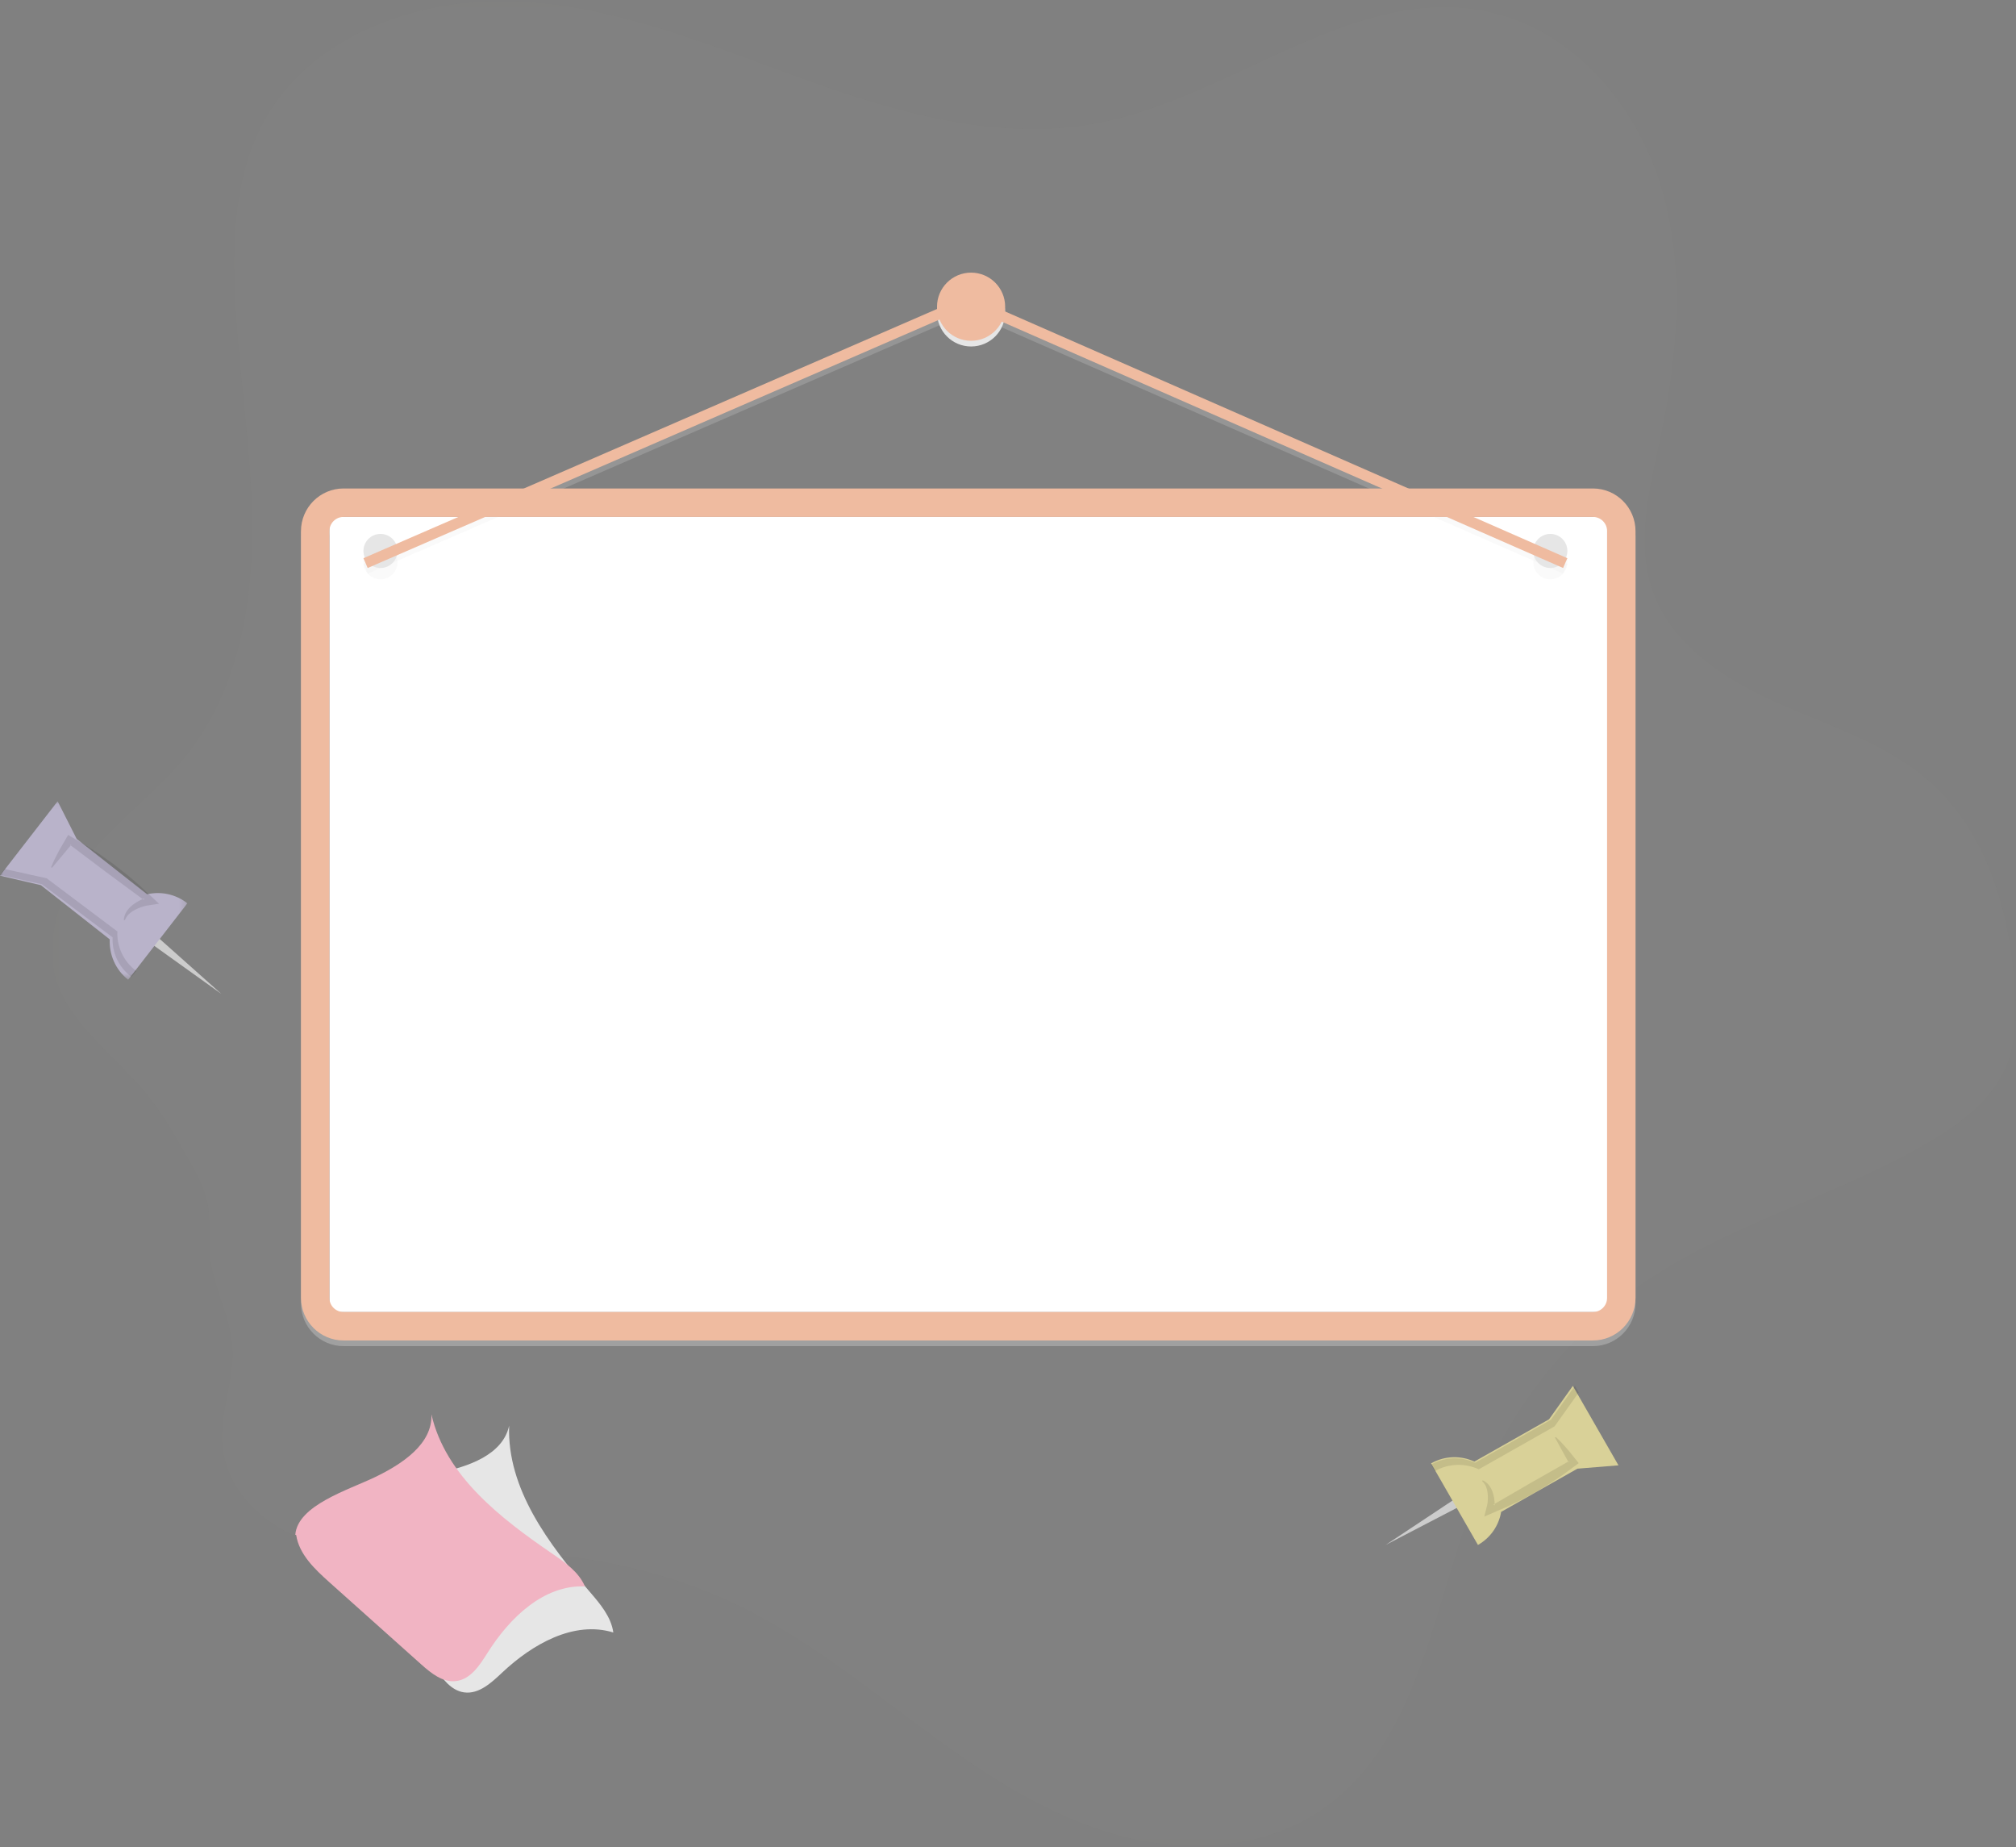 <?xml version="1.0" encoding="UTF-8" standalone="no"?>
<svg width="310px" height="284px" viewBox="0 0 310 284" version="1.1" xmlns="http://www.w3.org/2000/svg" xmlns:xlink="http://www.w3.org/1999/xlink">
    <rect x="0" y="0" width="310" height="284" fill="#808080" stroke="none"/>
    <!-- Generator: Sketch 48.2 (47327) - http://www.bohemiancoding.com/sketch -->
    <title>illustration_boardempty</title>
    <desc>Created with Sketch.</desc>
    <defs>
        <polygon id="path-1" points="0.125 0.135 302.106 0.135 302.106 283.803 0.125 283.803"></polygon>
        <polygon id="path-3" points="0 0.06 28.811 0.06 28.811 27.501 0 27.501"></polygon>
    </defs>
    <g id="Board_empty" stroke="none" stroke-width="1" fill="none" fill-rule="evenodd" transform="translate(-644, -111)">
        <g id="illustration_boardempty" transform="translate(630, 97)">
            <g id="emptyBoard" transform="translate(14, 14)">
                <g id="Group-3" transform="translate(7.859, 0)">
                    <mask id="mask-2" fill="white">
                        <use xlink:href="#path-1"></use>
                    </mask>
                    <g id="Clip-2"></g>
                    <path d="M27.913,227.556 C24.531,221.014 27.283,216.024 27.853,209.462 C28.364,203.566 25.096,198.918 24.418,193.243 C24.095,190.537 24.573,187.765 24.065,185.087 C23.612,182.699 22.403,180.532 21.211,178.413 C18.885,174.275 16.529,170.095 13.304,166.611 C5.275,157.932 -3.153,152.613 1.413,139.154 C4.636,129.655 14.299,124.119 20.619,116.325 C28.577,106.512 30.997,93.27 30.901,80.642 C30.805,68.013 28.482,55.491 28.168,42.865 C27.963,34.608 28.701,26.047 32.633,18.782 C39.918,5.317 56.714,-0.579 72.015,0.204 C87.317,0.986 101.745,7.118 116.162,12.298 C130.58,17.478 146.033,21.823 161.071,18.889 C181.877,14.83 200.648,-2.803 221.326,1.866 C234.072,4.745 243.713,16.057 247.531,28.541 C251.349,41.025 250.171,54.507 247.478,67.281 C245.823,75.134 243.631,83.44 246.346,90.993 C249.329,99.294 257.51,104.518 265.582,108.091 C273.654,111.664 282.381,114.362 288.967,120.237 C297.73,128.055 301.226,140.283 301.984,151.996 C302.245,156.025 302.208,160.2 300.648,163.925 C298.524,168.997 293.881,172.546 289.158,175.368 C275.23,183.689 259.01,187.786 245.529,196.812 C234.364,204.288 225.436,215.052 220.158,227.401 C212.55,245.203 211.144,267.785 195.009,278.506 C185.573,284.776 173.094,285.015 162.275,281.643 C151.455,278.27 141.96,271.688 132.871,264.923 C124.285,258.532 115.813,251.843 106.21,247.11 C93.974,241.078 80.199,238.428 66.556,238.62 C59.457,238.721 52.304,239.568 45.292,238.458 C38.279,237.348 31.172,233.857 27.913,227.556" id="Fill-1" fill="#EAE6A7" opacity="0.1" mask="url(#mask-2)"></path>
                </g>
                <path d="M52.831,80.344 C51.627,80.344 50.648,81.324 50.648,82.53 L50.648,200.4 C50.648,201.605 51.627,202.586 52.831,202.586 L244.944,202.586 C246.148,202.586 247.127,201.605 247.127,200.4 L247.127,82.53 C247.127,81.324 246.148,80.344 244.944,80.344 L52.831,80.344 Z M244.944,206.958 L52.831,206.958 C49.22,206.958 46.282,204.016 46.282,200.4 L46.282,82.53 C46.282,78.914 49.22,75.972 52.831,75.972 L244.944,75.972 C248.555,75.972 251.493,78.914 251.493,82.53 L251.493,200.4 C251.493,204.016 248.555,206.958 244.944,206.958 Z" id="Fill-4" fill="#E6E6E6" opacity="0.3"></path>
                <rect id="Rectangle-41" fill="#FFFFFF" x="50.648" y="79.465" width="196.479" height="122.254"></rect>
                <path d="M61.127,86.451 C61.127,85.004 59.954,83.831 58.507,83.831 C57.06,83.831 55.887,85.004 55.887,86.451 C55.887,87.897 57.06,89.07 58.507,89.07 C59.954,89.07 61.127,87.897 61.127,86.451" id="Fill-6" fill="#E6E6E6" opacity="0.2"></path>
                <path d="M241.014,86.451 C241.014,85.004 239.842,83.831 238.394,83.831 C236.948,83.831 235.775,85.004 235.775,86.451 C235.775,87.897 236.948,89.07 238.394,89.07 C239.842,89.07 241.014,87.897 241.014,86.451" id="Fill-8" fill="#E6E6E6" opacity="0.2"></path>
                <path d="M154.563,48.028 C154.563,45.135 152.218,42.789 149.324,42.789 C146.43,42.789 144.085,45.135 144.085,48.028 C144.085,50.922 146.43,53.268 149.324,53.268 C152.218,53.268 154.563,50.922 154.563,48.028" id="Fill-10" fill="#E6E6E6"></path>
                <polygon id="Fill-12" fill="#E6E6E6" opacity="0.2" points="56.539 88.197 55.887 86.691 148.907 46.282 241.014 86.693 240.357 88.196 148.905 48.072"></polygon>
                <path d="M52.831,79.471 C51.627,79.471 50.648,80.451 50.648,81.657 L50.648,199.526 C50.648,200.731 51.627,201.712 52.831,201.712 L244.944,201.712 C246.148,201.712 247.127,200.731 247.127,199.526 L247.127,81.657 C247.127,80.451 246.148,79.471 244.944,79.471 L52.831,79.471 Z M244.944,206.085 L52.831,206.085 C49.22,206.085 46.282,203.143 46.282,199.526 L46.282,81.657 C46.282,78.041 49.22,75.099 52.831,75.099 L244.944,75.099 C248.555,75.099 251.493,78.041 251.493,81.657 L251.493,199.526 C251.493,203.143 248.555,206.085 244.944,206.085 Z" id="Fill-14" fill="#EFBBA0"></path>
                <path d="M61.127,84.704 C61.127,83.258 59.954,82.085 58.507,82.085 C57.06,82.085 55.887,83.258 55.887,84.704 C55.887,86.151 57.06,87.324 58.507,87.324 C59.954,87.324 61.127,86.151 61.127,84.704" id="Fill-16" fill="#E6E6E6"></path>
                <path d="M241.014,84.704 C241.014,83.258 239.842,82.085 238.394,82.085 C236.948,82.085 235.775,83.258 235.775,84.704 C235.775,86.151 236.948,87.324 238.394,87.324 C239.842,87.324 241.014,86.151 241.014,84.704" id="Fill-18" fill="#E6E6E6"></path>
                <path d="M154.563,47.155 C154.563,44.261 152.218,41.915 149.324,41.915 C146.43,41.915 144.085,44.261 144.085,47.155 C144.085,50.049 146.43,52.394 149.324,52.394 C152.218,52.394 154.563,50.049 154.563,47.155" id="Fill-20" fill="#EFBBA0"></path>
                <polygon id="Fill-22" fill="#EFBBA0" points="56.539 87.324 55.887 85.818 148.907 45.408 241.014 85.819 240.357 87.323 148.905 47.199"></polygon>
                <polygon id="Fill-24" fill="#CCCCCC" points="24.254 144.085 34.056 152.817 23.577 145.313"></polygon>
                <g id="Group-28" transform="translate(0, 123.127)">
                    <mask id="mask-4" fill="white">
                        <use xlink:href="#path-3"></use>
                    </mask>
                    <g id="Clip-27"></g>
                    <path d="M22.615,14.36 L11.79,5.845 L8.863,0.06 L-0,11.502 L6.28,12.958 L16.876,21.292 C16.774,23.619 17.747,25.959 19.707,27.501 L28.811,15.75 C26.987,14.316 24.707,13.881 22.615,14.36" id="Fill-26" fill="#B9B3CA" mask="url(#mask-4)"></path>
                </g>
                <path d="M18.052,143.202 L7.181,135.033 L0.737,133.606 L0,134.515 L6.443,135.942 L17.315,144.111 C17.211,146.392 18.209,148.685 20.22,150.197 L20.958,149.288 C18.946,147.776 17.948,145.483 18.052,143.202" id="Fill-29" fill="#000000" opacity="0.1"></path>
                <path d="M7.859,133.316 C8.163,132.575 8.498,131.858 8.873,131.174 C9.227,130.472 9.641,129.818 10.028,129.142 L10.471,128.366 L11.497,128.966 L13.037,129.866 C13.548,130.17 14.035,130.504 14.535,130.821 L15.279,131.304 L16.001,131.817 L17.443,132.844 L18.835,133.933 C19.304,134.291 19.763,134.661 20.206,135.052 C20.651,135.44 21.108,135.812 21.543,136.213 L22.839,137.427 L24.451,138.936 L22.564,139.231 C22.284,139.274 21.909,139.39 21.592,139.509 C21.269,139.639 20.939,139.771 20.637,139.94 C20.34,140.113 20.055,140.309 19.801,140.55 C19.567,140.799 19.346,141.093 19.21,141.465 L19.042,141.46 C19.058,141.059 19.167,140.666 19.356,140.31 C19.551,139.957 19.817,139.651 20.108,139.377 C20.398,139.101 20.727,138.87 21.07,138.665 C21.415,138.46 21.767,138.279 22.148,138.131 L22.113,138.359 L16.422,134.153 L10.772,129.895 L10.959,129.873 C9.982,131.064 8.983,132.239 7.99,133.418 L7.859,133.316 Z" id="Fill-31" fill="#000000" opacity="0.1"></path>
                <polygon id="Fill-33" fill="#CCCCCC" points="224.423 231.614 213.07 237.521 223.598 230.535"></polygon>
                <path d="M230.831,232.438 L242.559,225.796 L248.873,225.282 L241.856,213.07 L238.196,218.205 L226.718,224.706 C224.656,223.759 222.181,223.776 220.056,224.979 L227.263,237.521 C229.239,236.403 230.483,234.503 230.831,232.438" id="Fill-35" fill="#D9D198"></path>
                <path d="M227.395,225.892 L239.047,219.29 L242.761,214.076 L242.183,213.07 L238.469,218.285 L226.818,224.887 C224.725,223.925 222.213,223.942 220.056,225.164 L220.634,226.169 C222.79,224.948 225.302,224.93 227.395,225.892" id="Fill-37" fill="#000000" opacity="0.1"></path>
                <path d="M239.25,220.93 C239.806,221.453 240.33,221.995 240.809,222.56 C241.311,223.113 241.747,223.701 242.214,224.274 L242.761,224.944 L241.836,225.627 L240.483,226.625 C240.03,226.955 239.558,227.253 239.097,227.568 L238.4,228.033 L237.684,228.466 L236.253,229.332 L234.782,230.132 C234.295,230.406 233.801,230.665 233.293,230.902 C232.787,231.143 232.291,231.4 231.777,231.628 L230.229,232.297 L228.244,233.155 L228.682,231.393 C228.745,231.14 228.778,230.777 228.787,230.465 C228.788,230.142 228.79,229.813 228.749,229.494 C228.703,229.179 228.634,228.865 228.513,228.56 C228.376,228.271 228.197,227.974 227.915,227.722 L227.981,227.576 C228.333,227.734 228.646,227.969 228.895,228.259 C229.14,228.552 229.318,228.89 229.459,229.237 C229.6,229.585 229.688,229.951 229.749,230.317 C229.808,230.686 229.843,231.053 229.839,231.432 L229.643,231.318 L235.432,227.956 L241.253,224.65 L241.205,224.821 C240.493,223.557 239.803,222.28 239.108,221.007 L239.25,220.93 Z" id="Fill-39" fill="#000000" opacity="0.1"></path>
                <path d="M53.268,231.991 C54.776,227.644 62.907,227.325 67.441,226.42 C71.975,225.515 77.319,223.679 78.291,219.183 C77.943,228.882 84.375,237.395 90.722,244.767 C92.307,246.608 93.976,248.581 94.31,250.981 C88.242,249.118 81.854,252.785 77.241,257.125 C75.578,258.691 73.645,260.5 71.376,260.19 C69.348,259.914 67.985,258.045 66.869,256.339 C63.401,251.042 59.934,245.745 56.467,240.448 C54.798,237.897 53.058,235.074 53.392,232.048" id="Fill-41" fill="#E6E6E6"></path>
                <path d="M45.408,235.963 C45.758,231.422 53.539,229.083 57.693,227.083 C61.846,225.082 66.545,221.987 66.337,217.437 C68.477,226.816 76.869,233.363 84.888,238.839 C86.891,240.207 89.008,241.679 89.944,243.896 C83.601,243.628 78.359,248.738 75.006,254.05 C73.797,255.966 72.391,258.182 70.117,258.452 C68.086,258.694 66.29,257.245 64.775,255.89 C60.07,251.682 55.366,247.474 50.66,243.266 C48.395,241.24 45.992,238.969 45.544,235.988" id="Fill-43" fill="#F1B4C3"></path>
            </g>
        </g>
    </g>
</svg>